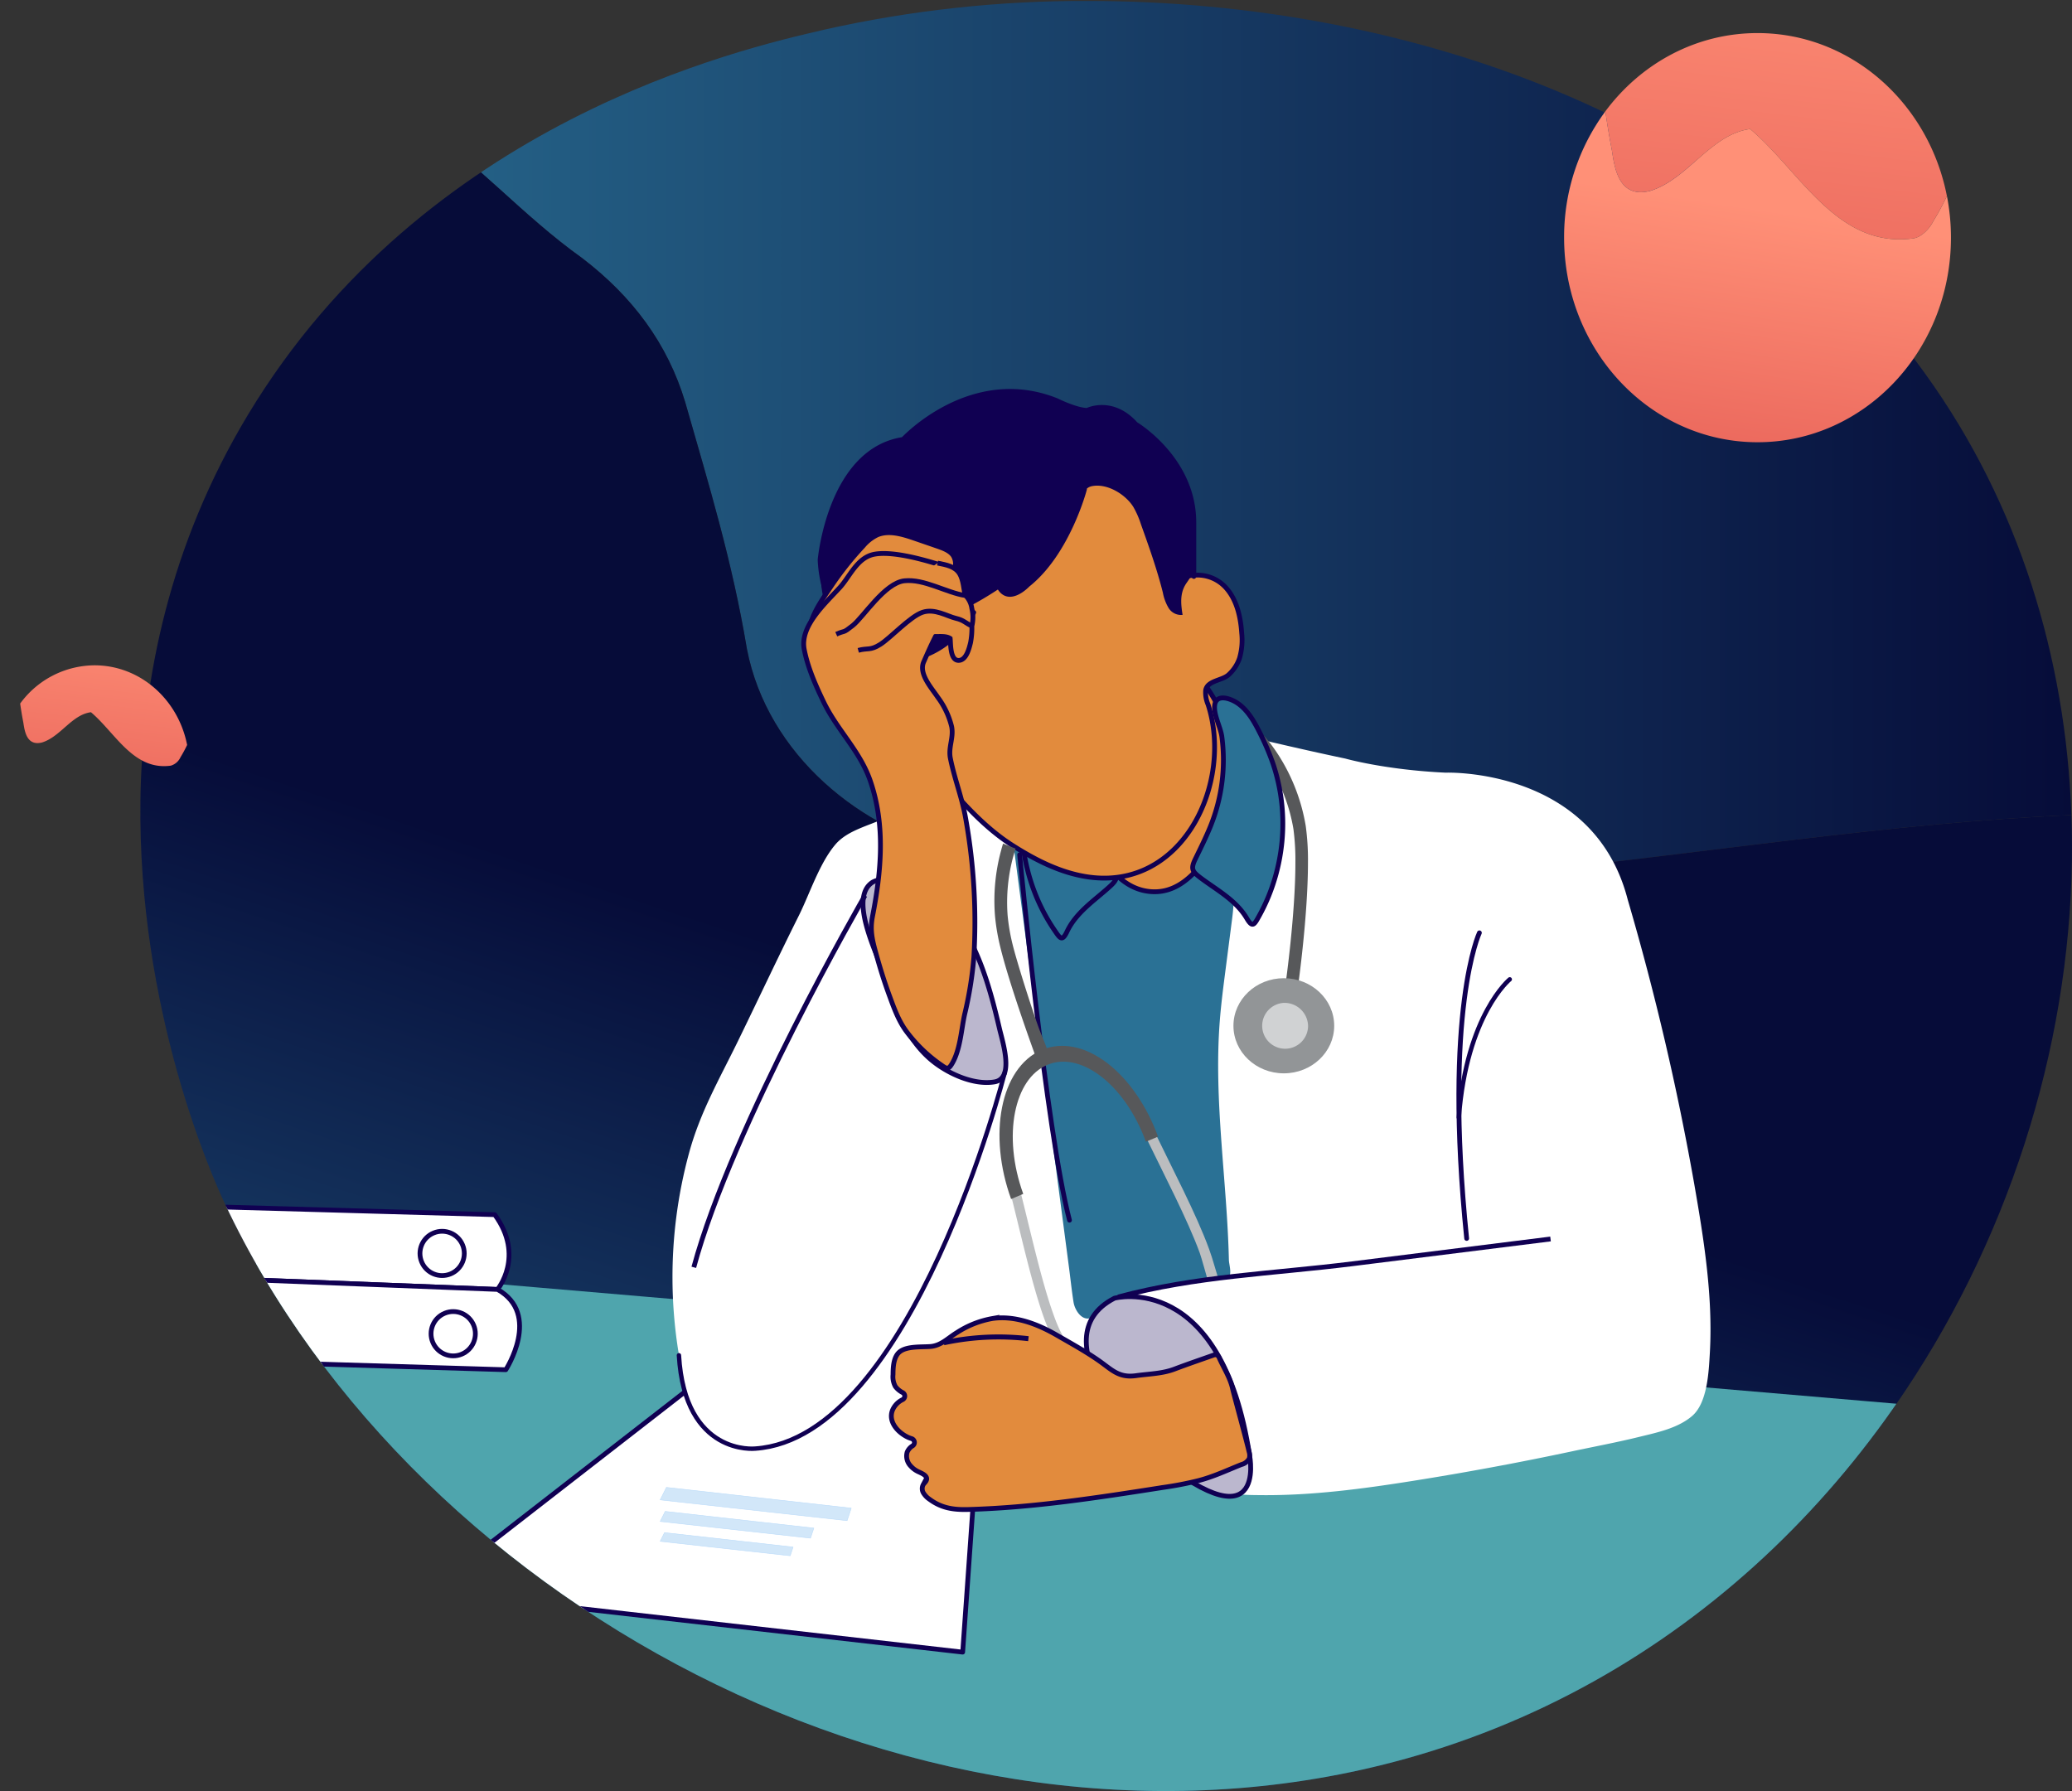 <svg xmlns="http://www.w3.org/2000/svg" xmlns:xlink="http://www.w3.org/1999/xlink" width="565.09" height="488.476" viewBox="0 0 565.09 488.476"><rect x="0" y="0" width="565.09" height="488.476" fill="#333333" stroke="none"/><defs><style>.a,.h,.q,.t,.y,.z{fill:none;}.b{clip-path:url(#a);}.c{fill:url(#b);}.d{fill:url(#c);}.e{clip-path:url(#d);}.f{fill:#4fa5ad;}.g{fill:#fff;}.h,.j,.k,.l,.t,.u,.y,.z{stroke:#100052;}.h,.q,.y,.z{stroke-linecap:round;stroke-linejoin:round;}.h{stroke-width:1.293px;}.i,.j{fill:#2a7195;}.j,.k,.l,.t,.u{stroke-miterlimit:10;}.j,.k,.l,.t,.y{stroke-width:1.306px;}.k,.u{fill:#e28b3d;}.l{fill:#bbb7ce;}.m{fill:#100052;}.n{fill:#bbbdbf;}.o{fill:#57585a;}.p{fill:#d2e7f9;}.q{stroke:#bbdbf9;stroke-width:0.137px;}.r{fill:#929597;}.s{fill:#d0d2d3;}.u{stroke-width:1.361px;}.v{fill:url(#e);}.w{fill:url(#f);}.x{fill:url(#g);}.z{stroke-width:1.2px;}</style><clipPath id="a"><path class="a" d="M712.81,188.949c-23.182,5.328-109.092,25.077-157.264,105-21.427,35.552-28.847,72.167-29.352,104.921-.82,57.684,19.776,103.361,22.967,110.148,52.482,111.642,196.8,188.394,325.406,150.575,110.386-32.461,176.936-139.832,178.392-244.265.559-43.037-9.941-85.551-32.987-122.115-50.224-79.68-148.067-112.073-235.343-112.072a323.139,323.139,0,0,0-71.819,7.8" transform="translate(-526.17 -181.145)"/></clipPath><linearGradient id="b" x1="0.002" y1="0.5" x2="0.999" y2="0.5" gradientUnits="objectBoundingBox"><stop offset="0" stop-color="#2a7195"/><stop offset="1" stop-color="#060c39"/></linearGradient><linearGradient id="c" x1="0.29" y1="1.114" x2="0.484" y2="0.548" xlink:href="#b"/><clipPath id="d"><path class="a" d="M712.814,188.513c-23.181,5.329-109.092,25.078-157.264,105-59.25,98.311-11.4,204.688-6.389,215.337,52.482,111.642,196.8,188.394,325.406,150.575,155.965-45.864,224.42-241.293,145.408-366.647C969.753,213.1,871.908,180.708,784.632,180.709a323.126,323.126,0,0,0-71.818,7.8" transform="translate(-526.171 -180.709)"/></clipPath><linearGradient id="e" x1="0.713" y1="-0.573" x2="0.336" y2="1.476" gradientUnits="objectBoundingBox"><stop offset="0" stop-color="#ff9077"/><stop offset="1" stop-color="#e9645a"/></linearGradient><linearGradient id="f" x1="0.516" y1="0.293" x2="0.373" y2="1.104" xlink:href="#e"/><linearGradient id="g" x1="0.713" y1="-0.573" x2="0.336" y2="1.476" xlink:href="#e"/></defs><g transform="translate(-463.774 -180.709)"><g transform="translate(463.774 180.709)"><g transform="translate(38.276 0.267)"><g class="b"><path class="c" d="M524.873,181.144v1.582c27.187,2.958,52.307,16.858,76.468,31.726,16.029,10.419,28.051,24.845,44.881,36.866,13.625,10.419,23.242,23.241,28.05,39.271,6.412,22.44,12.823,43.278,16.83,67.321,5.61,28.852,31.257,49.689,57.7,55.3,102.177,24,202.858-5.834,304.211-10.066v-222Z" transform="translate(-525.669 -181.145)"/><path class="d" d="M748.807,414.207c-26.447-5.61-52.093-26.447-57.7-55.3-4.007-24.043-10.419-44.881-16.83-67.321-4.808-16.029-14.426-28.852-28.05-39.271-16.83-12.022-28.852-26.448-44.881-36.866-24.161-14.869-49.281-28.768-76.468-31.726v514.69h528.144V404.141C951.665,408.373,850.983,438.2,748.807,414.207Z" transform="translate(-525.669 -182.142)"/></g></g><g transform="translate(38.276)"><g class="e"><path class="f" d="M553.678,740.352l467.618,40.01,8.415,129.908H575.641Z" transform="translate(-536.804 -397.045)"/><path class="g" d="M654.184,846.76l145.743,16.613,5.286-74.759-66.452-7.551Z" transform="translate(-575.655 -412.782)"/><path class="h" d="M654.184,846.76l145.743,16.613,5.286-74.759-66.452-7.551Z" transform="translate(-575.655 -412.782)"/><path class="g" d="M916.277,506.858s17.071,4.116,29.958,6.809c0,0,10.8,3.078,27.345,3.847,0,0,40.392-1.539,49.7,34.653a724,724,0,0,1,18.117,77.434c2.622,15.054,5.136,30.684,4.281,46.016-.294,5.276-.659,13.788-4.863,17.373-3.949,3.367-9.609,4.5-14.511,5.706-6.066,1.489-12.254,2.644-18.384,3.949q-21.589,4.593-43.4,8.05c-13.629,2.16-27.37,3.989-41.17,3.864-5.549-.05-9.78-.042-14.525-3.066-5.494-3.5-10.421-7.8-15.768-11.506,0,0-31.149-25.486-54.936-17.557,0,0-41.345,25.487-59.468,18.123-6.363.609-9.451-4.9-11-10.262a128.885,128.885,0,0,1-.408-68.934c3.026-11.2,8.316-20.292,13.272-30.442,5.578-11.423,10.962-22.936,16.646-34.31,3.016-6.036,5.656-14.379,10.032-19.512,3.277-3.845,9.054-5.073,13.412-7.158l18.645-8.917s48.706,52.671,77.024-14.159" transform="translate(-617.625 -306.785)"/><path class="i" d="M976.091,514.1s-2.391,47.826-32.975,30.835c0,0-17.557,1.133-28.884-6.229l2.481,18.9,8.871,67.589,3.884,29.584c.407,3.1.73,6.231,1.223,9.321.406,2.537,3.122,6.6,6.478,3.047a17.114,17.114,0,0,1,8.213-4.815,58.605,58.605,0,0,1,6.917-1.557q6.239-1.135,12.49-2.2c1.369-.233,2.738-.464,4.118-.62.958-.108,2.76.171,3.6-.246,1.656-.825.582-3.762.55-5.149-.505-21.67-4.158-43.281-2.5-64.984.352-4.614.945-9.205,1.537-13.794l1.874-14.522c.586-4.543.525-9.887,1.889-14.256,2.039-6.523,5.179-12.165,5.494-19.285.2-4.585-.609-10.981-5.257-13.321" transform="translate(-676.18 -308.927)"/><path class="j" d="M937.943,530.853c1.478,2.843,3.168,5.6,4.833,8.338,1.631,2.683,1.391,3.4-1.045,5.578-4.1,3.666-8.93,6.866-11.354,11.991-1.349,2.854-1.915,1.852-3.447-.4a50.272,50.272,0,0,1-3.146-5.3,52.192,52.192,0,0,1-4.286-11.539,51.405,51.405,0,0,1-.12-24.038,68.558,68.558,0,0,1,2.967-9.135c1.205-3.052,2.691-6.294,5.326-8.381,1.813-1.435,5.457-3,6.12.154.535,2.54-1.051,6.034-1.172,8.648a48.22,48.22,0,0,0,5.322,24.084Z" transform="translate(-677.641 -302.697)"/><path class="k" d="M983.846,523.684c-4.13,6.824-9.762,16.035-19.03,15.353-5.51-.406-9.522-3.914-12.566-8.265a29.565,29.565,0,0,1-2.522-4.166,22.7,22.7,0,0,1-.893-15.987c1.645-5.65,4.989-9.616,8.368-14.207,2.236-3.038,3.992-6.732,6.682-9.4s5.9-5,8.777-7.48a3.585,3.585,0,0,1,1.435-.883,3.329,3.329,0,0,1,2.808,1.161c3.736,3.418,5.983,8.124,8.14,12.7,1.186,2.518,2.781,5.054,3.827,7.585.992,2.4.771,5.547.5,8.09A37.935,37.935,0,0,1,983.846,523.684Z" transform="translate(-689.158 -295.86)"/><path class="l" d="M885.83,617.108c-.41-1.942-.927-3.741-1.2-4.926-3.777-16.241-10.182-38.9-30.168-40.486a7.059,7.059,0,0,0-4.373.723c-6.628,4.212,1.164,19.386,2.8,24.394,2.831,8.652,5.941,17.738,12.783,23.742,4.319,3.79,11.731,7.359,17.679,6.333C887.1,626.239,886.723,621.338,885.83,617.108Z" transform="translate(-650.367 -331.829)"/><path class="k" d="M931.341,408.888a10.429,10.429,0,0,1,8.226,3.355c3.027,3.311,4.073,7.98,4.373,12.456a17.714,17.714,0,0,1-.608,6.877,10.8,10.8,0,0,1-2.984,4.492c-1.8,1.632-5.8,1.527-6.246,4.255a8.379,8.379,0,0,0,.664,3.852c6.926,21.476-6.9,50.589-32.51,47.048-7.518-1.039-14.467-4.574-20.867-8.653-10.108-6.444-18.1-16.942-25.724-26.2-9.94-12.065-19.7-25.414-24.824-40.332,0,0-8.307-21.145,23.787-39.645,0,0,43.42-29.451,69.854,7.18a105.957,105.957,0,0,1,5.184,14.936,18.846,18.846,0,0,1-.2,10.592A12.306,12.306,0,0,1,931.341,408.888Z" transform="translate(-643.57 -252.026)"/><path class="m" d="M930.314,390.463c0,3.7.053,7.4,0,11.1-.037,2.65-.559,3.33-2.015,5.428-1.851,2.668-1.551,5.614-1.062,8.683a4,4,0,0,1-3.819-1.892,12.755,12.755,0,0,1-1.564-4.2c-1.589-6.344-3.794-12.515-5.994-18.675a24.2,24.2,0,0,0-2.046-4.665c-2.117-3.422-7.126-6.528-11.32-5.676-2.781.566-3.081,4.393-4.011,6.771-2.922,7.474-7.1,15.057-13.477,20.119,0,0-5.287,5.663-7.929.378,0,0-7.174,4.909-12.46,6.8a6.769,6.769,0,0,0,5.664.377s-8.684,16.613-27.185,12.46c0,0-13.97-9.062-14.726-26.808,0,0,2.643-29.828,22.654-32.848,0,0,18.5-20.011,41.911-10.572,0,0,5.285,2.643,8.306,2.643,0,0,6.8-3.4,13.216,3.776C914.457,363.656,930.314,373.094,930.314,390.463Z" transform="translate(-642.989 -247.97)"/><path class="h" d="M900.487,381.4s-4.531,17.368-15.481,26.052c0,0-5.287,5.663-7.929.378,0,0-7.174,4.909-12.46,6.8a6.769,6.769,0,0,0,5.664.377s-8.684,16.613-27.185,12.46c0,0-13.97-9.062-14.726-26.808,0,0,2.643-29.828,22.654-32.848,0,0,18.5-20.011,41.911-10.572,0,0,5.285,2.643,8.306,2.643,0,0,6.8-3.4,13.216,3.776,0,0,15.857,9.438,15.857,26.807v14.725" transform="translate(-642.989 -247.97)"/><path class="h" d="M917.1,560.715s7.174,75.136,13.593,99.678" transform="translate(-677.29 -327.604)"/><path class="g" d="M599.026,718.365,464.61,714.589v18.878l135.171,5.287s7.551-9.061-.755-20.389" transform="translate(-502.374 -387.086)"/><path class="h" d="M599.026,718.365,464.61,714.589v18.878l135.171,5.287S607.332,729.693,599.026,718.365Z" transform="translate(-502.374 -387.086)"/><path class="n" d="M938.248,751.133c-3.075,1.381-7.151,2.213-8.937.95-1.115-.588-2.962-3.736-4.554-8.276-3.295-9.038-6.4-23.208-9.219-34.278l-2.652.688c2.8,10.989,5.892,25.185,9.333,34.667C924,749.64,925.667,753.3,928.2,755c3.556,2.092,7.844.63,11.192-.719a35.585,35.585,0,0,0,4.768-2.467l-1.474-2.958a33.882,33.882,0,0,1-4.435,2.281" transform="translate(-675.659 -385.13)"/><path class="o" d="M956.826,772.012c-1.685.912-2.548,2.779-1.938,4.186s2.471,1.807,4.162.9,2.549-2.784,1.937-4.187-2.473-1.811-4.16-.9" transform="translate(-691.82 -409.096)"/><path class="n" d="M992.936,723.936l-2.848.561c-.277-.956-1.852-6.641-2.254-7.711-3.286-9.044-9.922-21.708-14.841-31.888l2.378-1.452c4.871,10.114,11.547,22.777,15,32.26.534,1.519,1.012,2.951,1.385,4.289" transform="translate(-698.895 -375.048)"/><path class="o" d="M919.64,646.786c-11.4,5-14.634,23.3-8.338,40.686l3.308-1.41h0c-2.868-7.9-3.495-15.848-2.245-22.2,1.262-6.376,4.309-11.076,8.769-12.971s9.649-.7,14.586,3.044c4.915,3.736,9.473,10.015,12.341,17.907l3.312-1.4c-6.339-17.362-20.233-28.391-31.729-23.651" transform="translate(-673.822 -360.45)"/><path class="g" d="M464.611,768.836V745.363l135.17,5.287c12.082,6.8,2.266,21.9,2.266,21.9l-124.6-3.775Z" transform="translate(-502.374 -398.982)"/><path class="h" d="M464.611,768.836V745.363l135.17,5.287c12.082,6.8,2.266,21.9,2.266,21.9l-124.6-3.775Z" transform="translate(-502.374 -398.982)"/><path class="g" d="M662.573,734.171a6.041,6.041,0,1,1-6.041-6.041,6.041,6.041,0,0,1,6.041,6.041" transform="translate(-574.228 -392.32)"/><circle class="h" cx="6.041" cy="6.041" r="6.041" transform="translate(74.411 338.581) rotate(-22.5)"/><path class="g" d="M667.5,769.87a6.041,6.041,0,1,1-6.041-6.041,6.041,6.041,0,0,1,6.041,6.041" transform="translate(-576.131 -406.12)"/><circle class="h" cx="6.041" cy="6.041" r="6.041" transform="matrix(0.924, -0.383, 0.383, 0.924, 77.431, 360.48)"/><path class="p" d="M757.28,845.4l1.7-3.4,50.406,5.664-1.133,3.4Z" transform="translate(-615.508 -436.337)"/><path class="q" d="M757.28,845.4l1.7-3.4,50.406,5.664-1.133,3.4Z" transform="translate(-615.508 -436.337)"/><path class="p" d="M757.28,855.409l1.366-2.733,40.543,4.555-.91,2.733Z" transform="translate(-615.508 -440.465)"/><path class="q" d="M757.28,855.409l1.366-2.733,40.543,4.555-.91,2.733Z" transform="translate(-615.508 -440.465)"/><path class="p" d="M757.28,864.476l1.182-2.364,35.065,3.94-.788,2.364Z" transform="translate(-615.508 -444.113)"/><path class="q" d="M757.28,864.476l1.182-2.364,35.065,3.94-.788,2.364Z" transform="translate(-615.508 -444.113)"/><path class="o" d="M920.858,613.74l-3.034,2.032c-.058-.1-7.648-20.65-10.355-31.8a57.816,57.816,0,0,1-1.448-8.554,52.166,52.166,0,0,1,1.714-17.953c.148-.578.316-1.147.494-1.708l3.4,1.384c-.156.491-.312.982-.447,1.49a47.662,47.662,0,0,0-1.712,16.748,53.725,53.725,0,0,0,1.328,7.778c1.249,5.17,6.338,21.1,7.871,24.691.761,1.784,1.31,3.26,1.665,4.286s.513,1.6.523,1.6" transform="translate(-672.938 -325.689)"/><path class="o" d="M1025.337,510.423c-3.348-5.247-7-9.065-10.452-10.189l-.832,4.069c2.034.557,5.577,3.865,8.568,8.678a47.029,47.029,0,0,1,6.622,17.339,64.7,64.7,0,0,1,.536,9.159c.006,14.062-2.624,32.674-2.622,32.708l3.381.721V572.9c0-.054,2.664-18.793,2.672-33.422a69.084,69.084,0,0,0-.6-9.928,51.646,51.646,0,0,0-7.276-19.128" transform="translate(-714.767 -304.225)"/><path class="r" d="M1025.89,615.614c-7.591,0-13.741,5.809-13.741,12.975s6.15,12.971,13.741,12.971,13.738-5.808,13.738-12.971-6.154-12.975-13.738-12.975" transform="translate(-714.031 -348.826)"/><path class="s" d="M1030.376,626.582a6.258,6.258,0,1,0,6.612,6.247,6.445,6.445,0,0,0-6.612-6.247" transform="translate(-718.516 -353.066)"/><path class="t" d="M960.884,747.373c21.446-5.733,41.8-6.3,63.826-9.052l54.1-6.767" transform="translate(-694.214 -393.644)"/><path class="l" d="M954.422,757.611s29.119-7.747,36.867,43.011c0,0,5.076,26.18-28.318-2.137C962.97,798.484,933.05,768.564,954.422,757.611Z" transform="translate(-688.741 -403.553)"/><g transform="translate(204.823 359.401)"><path class="k" d="M860.516,782.1a5.533,5.533,0,0,0,.639,3.229,5.776,5.776,0,0,0,2.006,1.667,1.093,1.093,0,0,1,0,1.9,5.675,5.675,0,0,0-2.793,2.9c-1.235,3.161,1.5,6.125,4.279,7.407a9.064,9.064,0,0,0,.96.352,1.1,1.1,0,0,1,.273,1.947,3.675,3.675,0,0,0-1.52,1.764,3.9,3.9,0,0,0,.993,3.773,6.287,6.287,0,0,0,1.932,1.464c.914.453,3.049,1.194,2.234,2.611-.209.363-.552.639-.771,1a2.287,2.287,0,0,0,.061,2.251,5.6,5.6,0,0,0,1.65,1.715c3.232,2.4,6.493,2.9,10.479,2.795,17.865-.488,35.556-3.251,53.185-6.008a94.16,94.16,0,0,0,9.464-1.813c4.225-1.057,7.941-2.844,11.959-4.443a3.359,3.359,0,0,0,2.143-1.664,3.289,3.289,0,0,0-.064-1.828c-.718-3.119-4.2-15.791-4.485-17.116-.655-3.077-2.472-5.754-3.726-8.644a1.106,1.106,0,0,0-1.383-.621c-3.582,1.267-7.186,2.489-10.737,3.837-3.368,1.28-6.983,1.3-10.529,1.8-4.69.662-6.568-1.618-10.13-4.108-3.66-2.559-7.6-4.714-11.471-6.951-5.287-3.055-11.4-5.388-17.478-4.538a25.936,25.936,0,0,0-9.695,3.814c-2.478,1.494-4.345,3.6-7.285,3.829-2.365.183-6.38-.14-8.342,1.423C860.623,777.218,860.532,780.083,860.516,782.1Z" transform="translate(-860.064 -766.588)"/><path class="u" d="M883.378,776.7a70.95,70.95,0,0,1,23.077-1.116" transform="translate(-869.076 -769.885)"/></g><path class="t" d="M847.677,581.177" transform="translate(-650.452 -335.514)"/><path class="t" d="M818.912,578.855s-36.265,62.735-46.684,101.4" transform="translate(-621.287 -334.617)"/><g transform="translate(180.921 145.282)"><path class="k" d="M830.13,442.451a14.485,14.485,0,0,1-2.124,3.639c-.719.8-1.32,1.9-2.756,1.459a2.432,2.432,0,0,1-1.529-1.48,4.215,4.215,0,0,1-.138-2.04c.555-4.19,3.394-8.08,5.779-11.657a88.188,88.188,0,0,1,8.862-11.195,11.543,11.543,0,0,1,3.906-3.054c3.129-1.292,6.812-.187,10.034.923l6.278,2.164c1.676.578,3.474,1.244,4.379,2.6a4.5,4.5,0,0,1,.255,4.019,1.138,1.138,0,0,1-.323.536,1.557,1.557,0,0,1-.738.253,33.093,33.093,0,0,1-5.717.408,81.023,81.023,0,0,0-8.466-.2,20.18,20.18,0,0,0-10.964,4.656A26.166,26.166,0,0,0,830.13,442.451Z" transform="translate(-822.036 -417.541)"/><path class="k" d="M861.552,565.918c-1.056,1.782-1.479,1.392-3.037.311a40.547,40.547,0,0,1-9.4-9.087c-2.181-2.932-3.435-6.469-4.685-9.878-1.366-3.721-2.543-7.509-3.6-11.328-1.018-3.679-1.708-6.4-.974-10.159,2.411-12.32,3.551-24.889-.59-36.949-2.807-8.178-9.022-13.856-12.7-21.475-2.222-4.609-4.389-9.5-5.336-14.442-1.2-6.285,5.6-12.355,9.737-16.866,2.67-2.913,4.689-8.145,9.346-9.047,4.709-.912,12.643,1.239,17.032,2.589s5.438,5.282,7.45,8.24a6.318,6.318,0,0,1,2.162,3.992,10.081,10.081,0,0,1,0,4.776,20.984,20.984,0,0,1-.358,4.506c-.359,1.472-1.175,4.981-3.394,4.836s-2-4.6-2.164-5.987c-1.08-.705-2.749-.516-4.011-.531-1.141,2.235-2.151,4.523-3.145,6.8-1.569,3.233,1.943,7.066,3.765,9.767a22.127,22.127,0,0,1,3.807,8.079c.564,3.044-.974,5.541-.358,8.607,1.159,5.765,3.29,10.977,4.238,16.762A160.5,160.5,0,0,1,867.5,536.9a101.808,101.808,0,0,1-2.485,15.456C864.08,556.427,863.846,562.047,861.552,565.918Z" transform="translate(-821.099 -421.112)"/><path class="k" d="M835.566,450.452c2.657-1.183,1.589-.077,4.485-2.361s8.715-11.643,14.116-12.207,11.3,3.181,16.544,4.023c-.384-1.754-.514-4.264-1.483-5.9-1.234-2.078-3.7-2.478-6.035-2.953" transform="translate(-826.691 -422.765)"/><path class="k" d="M845.347,463.118c2.619-.722,3.225.118,5.981-1.613s8.148-7.6,11.5-8.753,6.758,1.07,9.1,1.614,2.6,1.338,4.473,2.131" transform="translate(-830.472 -431.026)"/></g></g></g><path class="j" d="M998.871,526.021c-1.212,2.966-2.643,5.868-4.05,8.746-1.379,2.821-1.075,3.511,1.55,5.459,4.414,3.276,9.521,6.022,12.4,10.9,1.6,2.719,2.076,1.669,3.4-.715a50.411,50.411,0,0,0,2.648-5.564,52.23,52.23,0,0,0,3.214-11.883,51.414,51.414,0,0,0-2.078-23.948,68.586,68.586,0,0,0-3.79-8.826c-1.479-2.929-3.255-6.022-6.071-7.859-1.936-1.263-5.707-2.491-6.08.712-.3,2.579,1.6,5.914,1.957,8.505a48.21,48.21,0,0,1-3.1,24.469Z" transform="translate(-668.743 -300.659)"/><g transform="translate(426.57 9.022)"><path class="v" d="M1189.689,238.467c10.419-3.233,16.526-15.448,27.3-16.886,13.653,11.5,23.712,32.693,44.55,29.819,2.156-.359,4.311-2.515,5.389-4.671a72.944,72.944,0,0,0,3.722-6.876c-4.96-25.369-26.2-44.438-51.656-44.438-16.836,0-31.83,8.343-41.488,21.332.487,3.55,1.084,7.084,1.761,10.582C1179.989,232,1181.066,240.623,1189.689,238.467Z" transform="translate(-1166.246 -195.416)"/><path class="w" d="M1259.834,260.172c-1.078,2.156-3.233,4.311-5.389,4.671-20.838,2.874-30.9-18.323-44.55-29.819-10.778,1.437-16.885,13.652-27.3,16.886-8.622,2.156-9.7-6.467-10.419-11.137-.677-3.5-1.274-7.032-1.761-10.582a57.616,57.616,0,0,0-11.263,34.463c0,30.815,23.617,55.795,52.751,55.795s52.751-24.98,52.751-55.795a59.144,59.144,0,0,0-1.095-11.357A72.944,72.944,0,0,1,1259.834,260.172Z" transform="translate(-1159.148 -208.858)"/></g><g transform="translate(0 181.453)"><path class="x" d="M478.7,497.55c5.093-1.581,8.079-7.552,13.348-8.254,6.674,5.62,11.592,15.982,21.778,14.577a4.2,4.2,0,0,0,2.634-2.283,35.684,35.684,0,0,0,1.82-3.362c-2.425-12.4-12.809-21.723-25.252-21.723a25.264,25.264,0,0,0-20.282,10.428c.238,1.735.53,3.463.861,5.173C473.962,494.389,474.489,498.6,478.7,497.55Z" transform="translate(-467.244 -476.505)"/><path class="w" d="M512.994,508.161a4.2,4.2,0,0,1-2.634,2.283c-10.186,1.405-15.1-8.957-21.778-14.577-5.269.7-8.254,6.674-13.348,8.254-4.215,1.053-4.742-3.162-5.093-5.445-.331-1.71-.623-3.438-.861-5.173a28.166,28.166,0,0,0-5.506,16.847c0,15.064,11.546,27.275,25.788,27.275s25.787-12.211,25.787-27.275a28.932,28.932,0,0,0-.535-5.552A35.67,35.67,0,0,1,512.994,508.161Z" transform="translate(-463.774 -483.076)"/></g></g><path class="y" d="M1117.958,595.44s-9.819,20.837-3.473,83.35" transform="translate(-250.714 -160.319)"/><path class="z" d="M1126.239,616.125s-11.751,9.586-13.889,37.668" transform="translate(-250.714 -168.315)"/><path class="z" d="M854.468,657.608s-25.272,99.667-68.044,102.53c0,0-19.214,2.1-20.808-25.451" transform="translate(-116.68 -184.35)"/></g></svg>